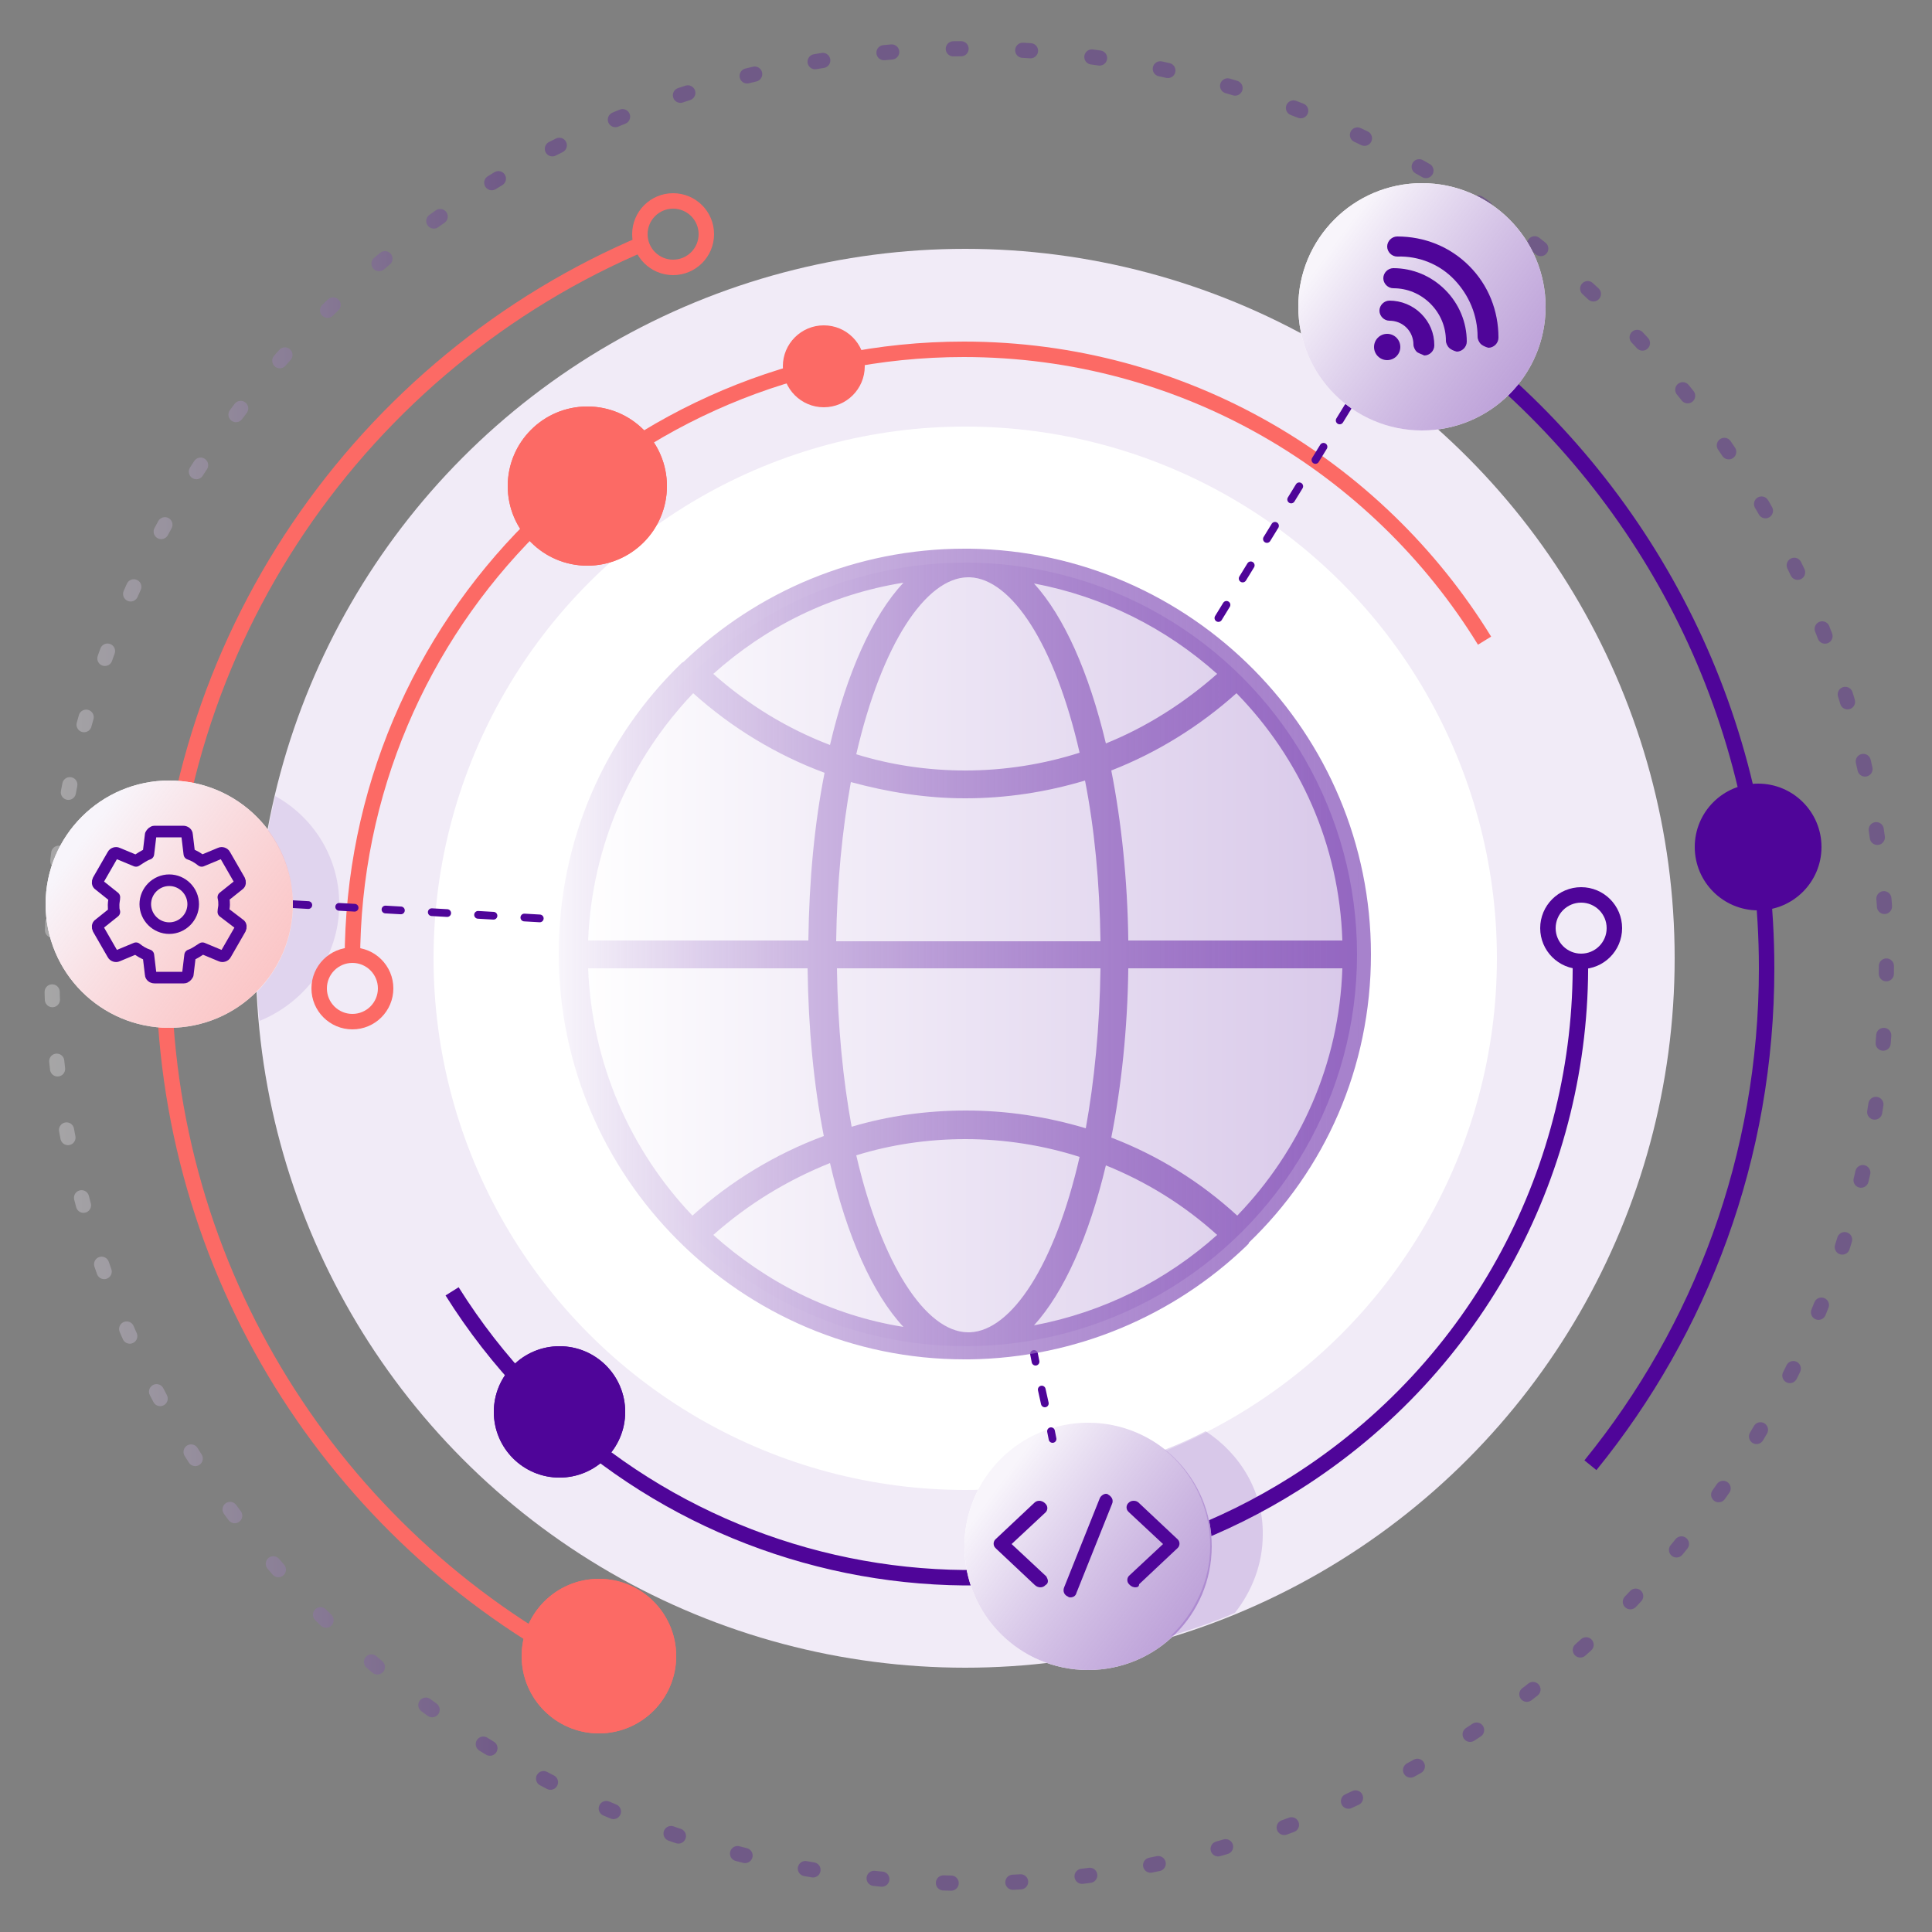<?xml version="1.0" encoding="utf-8"?>
<!-- Generator: Adobe Illustrator 23.0.2, SVG Export Plug-In . SVG Version: 6.00 Build 0)  -->
<svg version="1.1" id="Calque_1" xmlns="http://www.w3.org/2000/svg" xmlns:xlink="http://www.w3.org/1999/xlink" x="0px" y="0px"
	 viewBox="0 0 250 250" style="enable-background:new 0 0 250 250;" xml:space="preserve">
<rect x="0" y="0" width="250" height="250" fill="#808080" stroke="none"/>
<style type="text/css">
	.st0{fill-rule:evenodd;clip-rule:evenodd;fill:#F1EBF7;}
	.st1{fill-rule:evenodd;clip-rule:evenodd;fill:#FFFFFF;}
	.st2{fill:none;stroke:#FC6A65;stroke-width:2;stroke-miterlimit:10;}
	.st3{fill:none;stroke:#4F0599;stroke-width:2;stroke-miterlimit:10;}
	.st4{fill:#FC6A65;}
	.st5{fill:#4F0599;}
	.st6{fill:#FFFFFF;}
	.st7{fill:url(#SVGID_1_);}
	.st8{opacity:0.31;}
	
		.st9{fill:none;stroke:url(#SVGID_2_);stroke-width:1.959;stroke-linecap:round;stroke-linejoin:round;stroke-dasharray:1.006,7.983;}
	.st10{fill:none;stroke:#4F0599;stroke-linecap:round;stroke-linejoin:round;}
	.st11{fill:none;stroke:#4F0599;stroke-linecap:round;stroke-linejoin:round;stroke-dasharray:1.835,3.67;}
	.st12{fill:none;stroke:#4F0599;stroke-linecap:round;stroke-linejoin:round;stroke-miterlimit:10;stroke-dasharray:2,4;}
	.st13{fill:url(#SVGID_3_);}
	.st14{fill:none;stroke:#4F0599;stroke-width:1.5;stroke-linecap:round;stroke-linejoin:round;}
	.st15{fill:url(#SVGID_4_);}
	.st16{fill:url(#SVGID_5_);}
	.st17{fill:url(#SVGID_6_);}
	.st18{opacity:0.15;fill:#4F0599;}
	.st19{opacity:0.1;fill:#4F0599;}
</style>
<g>
	<g>
		<circle class="st0" cx="124.9" cy="124" r="91.8"/>
		<circle class="st1" cx="124.9" cy="124" r="68.8"/>
	</g>
	<path class="st2" d="M45.6,124.3c0-43.7,35.4-79.1,79.1-79.1c28.5,0,53.5,15.1,67.4,37.7"/>
	<path class="st3" d="M58.5,167.1c23.2,37,72,48.2,109,24.9c24.1-15.2,37.3-41.2,37-67.8"/>
	<path class="st2" d="M76,215.7c-32.6-17-54.8-51.1-54.8-90.4c0-42.2,25.7-78.5,62.3-93.9"/>
	<path class="st3" d="M190.2,45.6c23.4,18.7,38.4,47.5,38.4,79.7c0,24.4-8.5,46.7-22.8,64.3"/>
	<circle class="st4" cx="106.6" cy="47.4" r="5.3"/>
	<g>
		<circle class="st5" cx="72.4" cy="182.7" r="8.5"/>
		<circle class="st5" cx="72.4" cy="182.7" r="8.5"/>
	</g>
	<g>
		<circle class="st4" cx="77.5" cy="214.3" r="10"/>
		<circle class="st4" cx="77.5" cy="214.3" r="10"/>
	</g>
	<g>
		<g>
			<circle class="st6" cx="140.8" cy="200.1" r="16"/>
			<linearGradient id="SVGID_1_" gradientUnits="userSpaceOnUse" x1="182.358" y1="230.818" x2="129.521" y2="191.765">
				<stop  offset="0" style="stop-color:#4F0599;stop-opacity:0.5"/>
				<stop  offset="1" style="stop-color:#F8F5FB"/>
			</linearGradient>
			<circle class="st7" cx="140.8" cy="200.1" r="16"/>
		</g>
		<g>
			<path class="st5" d="M146.9,205.4c-0.2,0-0.5-0.1-0.7-0.3c0,0,0,0-0.1-0.1c-0.3-0.3-0.3-0.8,0-1.1l4.4-4.1l-4.4-4.1
				c0,0,0,0-0.1-0.1c-0.3-0.3-0.3-0.8,0-1.1c0.2-0.2,0.4-0.3,0.7-0.3s0.5,0.1,0.7,0.3l5,4.7c0,0,0,0,0,0c0.3,0.3,0.3,0.8,0,1.1
				l-5,4.7C147.4,205.3,147.2,205.4,146.9,205.4z"/>
			<path class="st5" d="M134.6,205.4c-0.2,0-0.5-0.1-0.7-0.3l-5-4.7c0,0,0,0-0.1-0.1c-0.3-0.3-0.3-0.8,0-1.1l5-4.7
				c0.2-0.2,0.4-0.3,0.7-0.3c0.2,0,0.5,0.1,0.7,0.3c0,0,0,0,0.1,0.1c0.3,0.3,0.3,0.8,0,1.1l-4.4,4.1l4.4,4.1c0,0,0,0,0.1,0.1
				c0.1,0.2,0.2,0.4,0.2,0.6c0,0.2-0.1,0.4-0.3,0.5C135.1,205.3,134.9,205.4,134.6,205.4z"/>
			<path class="st5" d="M138.5,206.7c-0.1,0-0.2,0-0.3-0.1c-0.5-0.2-0.7-0.7-0.5-1.2l4.6-11.5c0.1-0.3,0.5-0.6,0.8-0.6
				c0.1,0,0.2,0,0.3,0.1c0.2,0.1,0.4,0.3,0.5,0.5c0.1,0.2,0.1,0.5,0,0.7l-4.6,11.5C139.2,206.5,138.9,206.7,138.5,206.7z"/>
		</g>
	</g>
	<g>
		<circle class="st4" cx="76" cy="62.9" r="10.3"/>
		<circle class="st4" cx="76" cy="62.9" r="10.3"/>
	</g>
	<circle class="st5" cx="227.5" cy="109.6" r="8.2"/>
	<g class="st8">
		<linearGradient id="SVGID_2_" gradientUnits="userSpaceOnUse" x1="5.643" y1="125" x2="245.086" y2="125">
			<stop  offset="0" style="stop-color:#FFFFFF"/>
			<stop  offset="0.25" style="stop-color:#4F0599"/>
		</linearGradient>
		<circle class="st9" cx="125.4" cy="125" r="118.7"/>
	</g>
	<g>
		<g>
			<line class="st10" x1="136.2" y1="186.2" x2="136" y2="185.2"/>
			<line class="st11" x1="135.2" y1="181.6" x2="134.4" y2="178"/>
			<line class="st10" x1="134" y1="176.2" x2="133.8" y2="175.2"/>
		</g>
	</g>
	<line class="st12" x1="174.4" y1="52.7" x2="156.6" y2="81.7"/>
	<line class="st12" x1="37.9" y1="117" x2="72.6" y2="119"/>
	<g>
		<g>
			<circle class="st6" cx="21.9" cy="117" r="16"/>
			<linearGradient id="SVGID_3_" gradientUnits="userSpaceOnUse" x1="63.466" y1="147.754" x2="10.63" y2="108.701">
				<stop  offset="0" style="stop-color:#FC6A65;stop-opacity:0.5"/>
				<stop  offset="1" style="stop-color:#F8F5FB"/>
			</linearGradient>
			<circle class="st13" cx="21.9" cy="117" r="16"/>
		</g>
		<path class="st14" d="M21.9,120.1c-1.7,0-3.1-1.4-3.1-3.1s1.4-3.1,3.1-3.1s3.1,1.4,3.1,3.1S23.6,120.1,21.9,120.1L21.9,120.1z
			 M28.9,118c0-0.3,0.1-0.6,0.1-0.9s0-0.6-0.1-1l2-1.6c0.2-0.1,0.2-0.4,0.1-0.6l-1.9-3.3c-0.1-0.2-0.4-0.3-0.6-0.2l-2.4,1
			c-0.5-0.4-1-0.7-1.6-0.9l-0.3-2.5c0-0.2-0.2-0.4-0.5-0.4H20c-0.2,0-0.4,0.2-0.5,0.4l-0.3,2.5c-0.6,0.2-1.1,0.6-1.6,0.9l-2.4-1
			c-0.2-0.1-0.5,0-0.6,0.2l-1.9,3.3c-0.1,0.2-0.1,0.5,0.1,0.6l2,1.6c0,0.3-0.1,0.6-0.1,1s0,0.6,0.1,0.9l-2,1.6
			c-0.2,0.1-0.2,0.4-0.1,0.6l1.9,3.3c0.1,0.2,0.4,0.3,0.6,0.2l2.4-1c0.5,0.4,1,0.7,1.6,0.9l0.3,2.5c0,0.2,0.2,0.4,0.5,0.4h3.8
			c0.2,0,0.4-0.2,0.5-0.4l0.3-2.5c0.6-0.2,1.1-0.6,1.6-0.9l2.4,1c0.2,0.1,0.5,0,0.6-0.2l1.9-3.3c0.1-0.2,0.1-0.5-0.1-0.6L28.9,118
			L28.9,118z"/>
	</g>
	<g>
		<linearGradient id="SVGID_4_" gradientUnits="userSpaceOnUse" x1="74.236" y1="123.511" x2="175.591" y2="123.511">
			<stop  offset="1.342147e-03" style="stop-color:#FFFFFF"/>
			<stop  offset="1" style="stop-color:#D8C8E9"/>
		</linearGradient>
		<circle class="st15" cx="124.9" cy="123.5" r="50.7"/>
		<linearGradient id="SVGID_5_" gradientUnits="userSpaceOnUse" x1="72.414" y1="123.511" x2="177.414" y2="123.511">
			<stop  offset="0" style="stop-color:#F8F5FB"/>
			<stop  offset="1" style="stop-color:#4F0599;stop-opacity:0.5"/>
		</linearGradient>
		<path class="st16" d="M177.4,123.5c0-28.7-23.2-52.1-51.9-52.5c-0.1,0-0.2,0-0.3,0c0,0-0.1,0-0.1,0c-0.1,0-0.2,0-0.3,0
			c-14.1,0-26.9,5.6-36.3,14.6c-0.1,0.1-0.2,0.1-0.3,0.2c0,0-0.1,0.1-0.1,0.1c-9.8,9.5-15.8,22.8-15.8,37.5
			c0,28.9,23.6,52.5,52.5,52.5c0.1,0,0.2,0,0.3,0c0,0,0.1,0,0.1,0c0.1,0,0.2,0,0.3,0c13.8-0.2,26.4-5.7,35.7-14.6
			c0.1-0.1,0.2-0.2,0.3-0.3c0.1-0.1,0.1-0.1,0.1-0.2C171.4,151.4,177.4,138.2,177.4,123.5z M160.1,157.3
			c-4.8-4.4-10.3-7.8-16.3-10.1c1.3-6.6,2.1-14,2.2-21.9h27.7C173.3,137.7,168.2,148.9,160.1,157.3z M125.2,172.4
			c-5.4-0.1-11.1-8.7-14.4-22.9c4.5-1.4,9.3-2.1,14.1-2.1c5.1,0,10.1,0.8,14.8,2.3c-3.2,14-8.8,22.5-14.2,22.7
			C125.4,172.4,125.3,172.4,125.2,172.4z M116.9,171.7c-9.4-1.5-17.8-5.8-24.6-11.9c4.5-4,9.6-7.1,15.1-9.3
			C109.6,160,112.9,167.4,116.9,171.7z M125.2,74.7c0.1,0,0.2,0,0.3,0c5.4,0.2,11,8.7,14.2,22.7c-4.7,1.5-9.7,2.3-14.8,2.3
			c-4.8,0-9.6-0.7-14.1-2.1C114.1,83.3,119.8,74.8,125.2,74.7z M107.4,96.4c-5.5-2.1-10.6-5.2-15.1-9.2c6.8-6.1,15.2-10.3,24.6-11.8
			C112.9,79.7,109.6,87,107.4,96.4z M133.8,75.5c9,1.7,17.1,5.8,23.7,11.7c-4.3,3.8-9.2,6.9-14.4,9C140.9,87,137.7,79.8,133.8,75.5z
			 M124.9,103.3c5.3,0,10.5-0.8,15.5-2.3c1.2,6.1,1.9,13.1,2,20.8h-34.2c0.1-7.6,0.8-14.5,1.9-20.6
			C114.9,102.5,119.8,103.3,124.9,103.3z M142.4,125.3c-0.1,7.7-0.8,14.6-1.9,20.7c-5-1.5-10.2-2.3-15.5-2.3
			c-5.1,0-10.1,0.7-14.8,2.1c-1.1-6-1.8-12.9-1.9-20.5H142.4z M143.1,150.8c5.2,2.1,10.1,5.1,14.4,9c-6.6,5.9-14.7,10-23.7,11.7
			C137.7,167.2,140.9,160,143.1,150.8z M173.7,121.7H146c-0.1-7.9-0.9-15.4-2.2-22c5.9-2.3,11.4-5.7,16.2-10
			C168.2,98.1,173.3,109.3,173.7,121.7z M89.7,89.7c5,4.5,10.8,8,17,10.3c-1.3,6.5-2,13.9-2.1,21.7H76.1
			C76.6,109.3,81.7,98.1,89.7,89.7z M76.1,125.3h28.4c0.1,7.8,0.8,15.1,2.1,21.7c-6.2,2.3-12,5.8-17,10.3
			C81.6,148.9,76.6,137.7,76.1,125.3z"/>
	</g>
	<g>
		<g>
			<circle class="st6" cx="184" cy="39.7" r="16"/>
			<linearGradient id="SVGID_6_" gradientUnits="userSpaceOnUse" x1="225.602" y1="70.432" x2="172.765" y2="31.379">
				<stop  offset="0" style="stop-color:#4F0599;stop-opacity:0.5"/>
				<stop  offset="1" style="stop-color:#F8F5FB"/>
			</linearGradient>
			<circle class="st17" cx="184" cy="39.7" r="16"/>
		</g>
		<g>
			<g>
				<path class="st5" d="M191.6,44.5c-0.2-0.2-0.4-0.6-0.4-0.9c0-2.8-1.1-5.4-3-7.4s-4.6-3.1-7.4-3c-0.7,0-1.3-0.6-1.3-1.3
					c0-0.7,0.6-1.3,1.3-1.3c3.5,0,6.8,1.3,9.3,3.8c2.5,2.5,3.8,5.8,3.8,9.3c0,0.7-0.6,1.3-1.3,1.3C192.2,44.9,191.8,44.7,191.6,44.5
					z"/>
			</g>
			<g>
				<path class="st5" d="M187.5,45c-0.2-0.2-0.4-0.6-0.4-0.9c0-1.8-0.7-3.5-2-4.8s-3-2-4.8-2c-0.7,0-1.3-0.6-1.3-1.3
					c0-0.7,0.6-1.3,1.3-1.3c2.5,0,4.9,1,6.7,2.8s2.8,4.2,2.8,6.7c0,0.7-0.6,1.3-1.3,1.3C188.1,45.4,187.7,45.2,187.5,45z"/>
			</g>
			<g>
				<path class="st5" d="M183.3,45.5c-0.2-0.2-0.4-0.6-0.4-0.9c0-0.8-0.3-1.6-0.9-2.2s-1.4-0.9-2.2-0.9c-0.7,0-1.3-0.6-1.3-1.3
					c0-0.7,0.6-1.3,1.3-1.3c1.5,0,3,0.6,4.1,1.7s1.7,2.5,1.7,4.1c0,0.7-0.6,1.3-1.3,1.3C183.9,45.8,183.5,45.7,183.3,45.5z"/>
			</g>
			<g>
				<circle class="st5" cx="179.5" cy="44.9" r="1.7"/>
			</g>
		</g>
	</g>
	<path class="st18" d="M156,185.2c-1.7,0.9-3.5,1.7-5.3,2.4c3.6,2.9,5.9,7.4,5.9,12.4c0,4.6-2,8.7-5.1,11.7c2.8-0.9,5.6-1.8,8.3-3
		c2.2-2.8,3.6-6.3,3.6-10.1C163.5,193.1,160.5,188.1,156,185.2z"/>
	<path class="st19" d="M43.9,117c0-6.1-3.4-11.3-8.3-14c-0.3,1.5-0.7,3-0.9,4.5c2,2.7,3.2,6,3.2,9.6c0,4.4-1.8,8.3-4.6,11.2
		c0.1,1.3,0.1,2.5,0.3,3.8C39.5,129.7,43.9,123.9,43.9,117z"/>
	<circle class="st2" cx="87.1" cy="30.3" r="4.3"/>
	<circle class="st3" cx="204.6" cy="120.1" r="4.3"/>
	<circle class="st2" cx="45.6" cy="127.9" r="4.3"/>
</g>
</svg>
